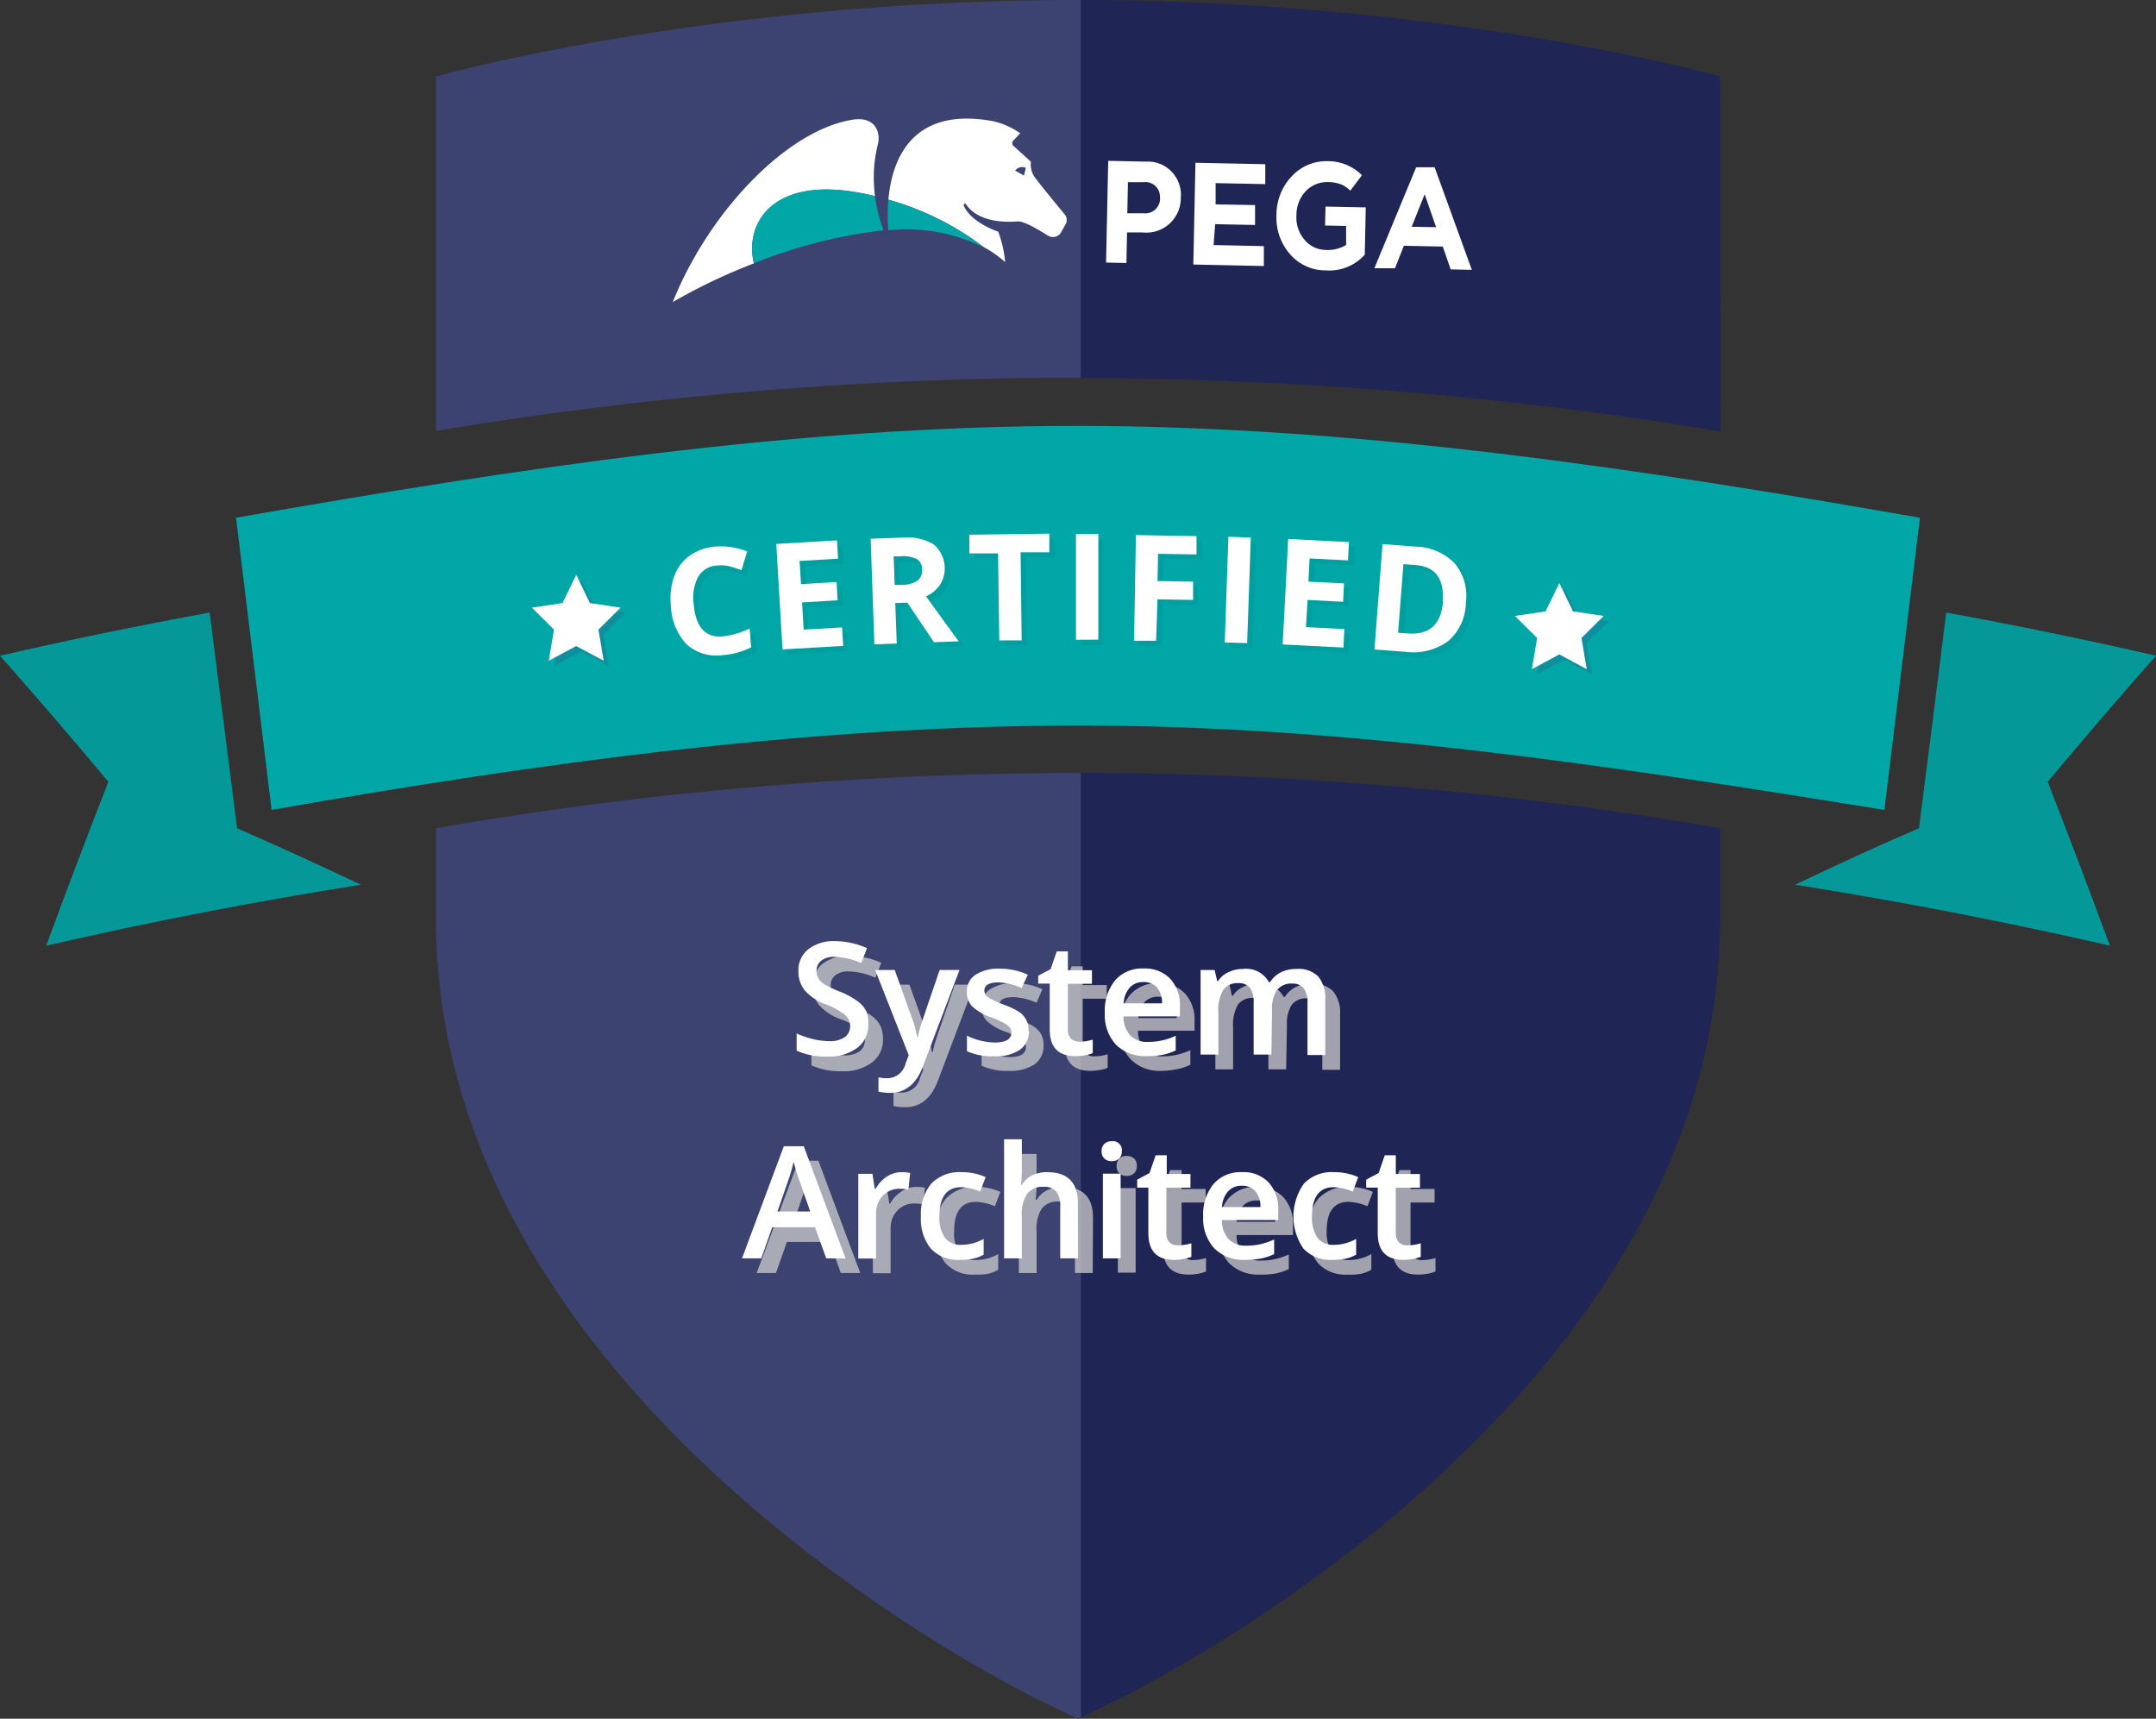 <svg xmlns="http://www.w3.org/2000/svg" viewBox="0 0 242.68 193.43"><rect x="0" y="0" width="242.68" height="193.43" fill="#333333" stroke="none"/><title>SA</title><g style="isolation:isolate"><g id="Layer_1" data-name="Layer 1"><path d="M121.34,0C79.54,0,49.07,8.61,49.07,8.61V48.5a442.37,442.37,0,0,1,72.59-6V0Z" fill="#3c4370"/><path d="M121.66,193.28l3.21-1.54c2.83-1.34,68.74-33.49,68.74-88.32V93.21a423.51,423.51,0,0,0-72-6.22Z" fill="#1f2554"/><path d="M49.07,93.21v10.21c0,54.83,65.91,87,68.74,88.32l3.53,1.69.32-.15V87A423.74,423.74,0,0,0,49.07,93.21Z" fill="#3c4370"/><path d="M193.61,8.61S163.3.05,121.66,0V42.55a443.58,443.58,0,0,1,72,6Z" fill="#1f2554"/><path d="M242.68,73.8q-11.76-2.7-23.61-4.86Q217.56,81.08,216,93.22c-4.7,2-9.35,4.17-13.95,6.35q17.77,2.81,35.44,6.86-3.41-9.24-7-18.44C234.49,83.21,238.54,78.48,242.68,73.8Z" fill="#049899"/><path d="M23.6,68.94Q11.77,71.1,0,73.8q6.2,7,12.2,14.19-3.61,9.21-7,18.44,17.66-4.05,35.42-6.86c-4.6-2.18-9.24-4.31-13.93-6.35Q25.13,81.06,23.6,68.94Z" fill="#049899"/><path d="M121.24,47.93c-31.78,0-63.14,4.81-94.67,10.34q2,16.45,4,32.88c30.2-5.3,60.64-9.51,91.09-9.49,30.23,0,60,4.58,90.45,9.49q2-16.44,4-32.88C184.78,52.78,152.8,47.94,121.24,47.93Z" fill="#01a6a6"/><g opacity="0.75" style="mix-blend-mode:multiply"><path d="M99.39,116.93a3.15,3.15,0,0,1-1.22,2.63,5.23,5.23,0,0,1-3.34,1,8,8,0,0,1-3.5-.66v-2a9.64,9.64,0,0,0,1.83.64,8,8,0,0,0,1.8.23,2.89,2.89,0,0,0,1.81-.46,1.54,1.54,0,0,0,.58-1.25,1.57,1.57,0,0,0-.54-1.2,8,8,0,0,0-2.2-1.16,5.85,5.85,0,0,1-2.43-1.6,3.35,3.35,0,0,1-.7-2.15,3,3,0,0,1,1.11-2.48,4.67,4.67,0,0,1,3-.9,8.8,8.8,0,0,1,3.6.79l-.66,1.68a7.81,7.81,0,0,0-3-.71,2.32,2.32,0,0,0-1.52.44,1.43,1.43,0,0,0-.51,1.15,1.63,1.63,0,0,0,.2.84,2.26,2.26,0,0,0,.68.66,11.88,11.88,0,0,0,1.71.81,9.76,9.76,0,0,1,2,1.08,3.14,3.14,0,0,1,1,1.13A3.4,3.4,0,0,1,99.39,116.93Z" fill="#ccc"/><path d="M100.16,110.82h2.21l1.93,5.4a10.11,10.11,0,0,1,.59,2.17H105a10.38,10.38,0,0,1,.28-1.15q.21-.67,2.19-6.42h2.19l-4.08,10.79q-1.11,3-3.7,3a5.72,5.72,0,0,1-1.31-.14v-1.6a4.74,4.74,0,0,0,1,.1,2.13,2.13,0,0,0,2-1.7l.36-.89Z" fill="#ccc"/><path d="M117.46,117.64a2.51,2.51,0,0,1-1,2.14,4.92,4.92,0,0,1-2.91.74,6.81,6.81,0,0,1-3.06-.58v-1.75a7.47,7.47,0,0,0,3.13.78c1.24,0,1.86-.38,1.86-1.13a.92.92,0,0,0-.2-.6,2.54,2.54,0,0,0-.68-.5,13.13,13.13,0,0,0-1.32-.59,6.11,6.11,0,0,1-2.23-1.27,2.39,2.39,0,0,1-.58-1.65,2.16,2.16,0,0,1,1-1.9,4.68,4.68,0,0,1,2.68-.68,7.67,7.67,0,0,1,3.18.68l-.66,1.53a6.94,6.94,0,0,0-2.59-.64c-1.07,0-1.6.3-1.6.91a.92.92,0,0,0,.42.76,8.84,8.84,0,0,0,1.82.85,7.92,7.92,0,0,1,1.71.84,2.4,2.4,0,0,1,.79.87A2.46,2.46,0,0,1,117.46,117.64Z" fill="#ccc"/><path d="M123.2,118.88a4.8,4.8,0,0,0,1.48-.23v1.53a4.25,4.25,0,0,1-.87.24,5.63,5.63,0,0,1-1.1.1c-1.91,0-2.87-1-2.87-3v-5.13h-1.3v-.9l1.39-.74.69-2h1.25v2.11h2.71v1.54h-2.71v5.09a1.44,1.44,0,0,0,.37,1.09A1.33,1.33,0,0,0,123.2,118.88Z" fill="#ccc"/><path d="M130.74,120.52a4.57,4.57,0,0,1-3.47-1.3,4.89,4.89,0,0,1-1.26-3.57,5.36,5.36,0,0,1,1.17-3.66,4,4,0,0,1,3.19-1.34,3.9,3.9,0,0,1,3,1.15,4.36,4.36,0,0,1,1.09,3.15V116H128.1a3.06,3.06,0,0,0,.75,2.13,2.59,2.59,0,0,0,2,.75,7.17,7.17,0,0,0,1.58-.16,8.46,8.46,0,0,0,1.56-.53v1.64a5.63,5.63,0,0,1-1.5.5A8.92,8.92,0,0,1,130.74,120.52Zm-.37-8.34a2,2,0,0,0-1.55.62,3,3,0,0,0-.69,1.78h4.32a2.68,2.68,0,0,0-.56-1.79A2,2,0,0,0,130.37,112.18Z" fill="#ccc"/><path d="M144.77,120.35h-2v-5.87a2.66,2.66,0,0,0-.42-1.64,1.5,1.5,0,0,0-1.29-.53,2,2,0,0,0-1.72.76,4.5,4.5,0,0,0-.54,2.53v4.75h-2v-9.53h1.59l.28,1.25h.1a2.73,2.73,0,0,1,1.15-1,3.85,3.85,0,0,1,1.66-.37,2.89,2.89,0,0,1,2.91,1.5h.14a2.88,2.88,0,0,1,1.19-1.1,3.67,3.67,0,0,1,1.75-.4,3.22,3.22,0,0,1,2.49.86,3.83,3.83,0,0,1,.78,2.63v6.21h-2v-5.87a2.66,2.66,0,0,0-.41-1.64,1.53,1.53,0,0,0-1.3-.53,2,2,0,0,0-1.73.73,3.84,3.84,0,0,0-.54,2.26Z" fill="#ccc"/><path d="M94.64,143.27l-1.25-3.49H88.57l-1.23,3.49H85.17l4.71-12.64h2.24l4.71,12.64ZM92.84,138l-1.18-3.42c-.08-.23-.2-.59-.35-1.09s-.26-.85-.32-1.08a18.48,18.48,0,0,1-.68,2.31L89.18,138Z" fill="#ccc"/><path d="M103.11,133.58a5.57,5.57,0,0,1,1,.08l-.2,1.89a3.82,3.82,0,0,0-.9-.1,2.56,2.56,0,0,0-2,.79,2.83,2.83,0,0,0-.76,2.06v5h-2v-9.52h1.58l.27,1.68h.1a3.76,3.76,0,0,1,1.24-1.35A2.88,2.88,0,0,1,103.11,133.58Z" fill="#ccc"/><path d="M109.72,143.45a4.14,4.14,0,0,1-3.28-1.27,5.25,5.25,0,0,1-1.13-3.62,5.31,5.31,0,0,1,1.18-3.69,4.37,4.37,0,0,1,3.4-1.29,6.29,6.29,0,0,1,2.71.56l-.61,1.62a6.22,6.22,0,0,0-2.12-.5c-1.65,0-2.47,1.1-2.47,3.29A3.91,3.91,0,0,0,108,141a2.14,2.14,0,0,0,1.81.81,5.22,5.22,0,0,0,2.55-.67v1.76a4,4,0,0,1-1.15.46A7.08,7.08,0,0,1,109.72,143.45Z" fill="#ccc"/><path d="M123,143.27h-2v-5.85a2.6,2.6,0,0,0-.44-1.65,1.73,1.73,0,0,0-1.41-.54,2.21,2.21,0,0,0-1.87.76,4.21,4.21,0,0,0-.6,2.56v4.72h-2v-13.4h2v3.41a15.62,15.62,0,0,1-.11,1.74h.13a2.8,2.8,0,0,1,1.15-1.06,3.63,3.63,0,0,1,1.72-.38q3.47,0,3.46,3.48Z" fill="#ccc"/><path d="M125.69,131.23a1.16,1.16,0,0,1,.29-.84,1.18,1.18,0,0,1,.85-.29,1.15,1.15,0,0,1,.83.29,1.12,1.12,0,0,1,.3.84,1.09,1.09,0,0,1-.3.81,1.11,1.11,0,0,1-.83.3,1.14,1.14,0,0,1-.85-.3A1.13,1.13,0,0,1,125.69,131.23Zm2.14,12h-2v-9.52h2Z" fill="#ccc"/><path d="M134.27,141.81a5,5,0,0,0,1.48-.23v1.52a4.08,4.08,0,0,1-.86.25,6.62,6.62,0,0,1-1.1.1c-1.92,0-2.88-1-2.88-3v-5.13h-1.3v-.89l1.4-.74.69-2H133v2.12h2.71v1.53H133v5.1a1.44,1.44,0,0,0,.36,1.08A1.37,1.37,0,0,0,134.27,141.81Z" fill="#ccc"/><path d="M141.81,143.45a4.62,4.62,0,0,1-3.47-1.3,4.89,4.89,0,0,1-1.25-3.57,5.37,5.37,0,0,1,1.16-3.67,4,4,0,0,1,3.19-1.33,3.93,3.93,0,0,1,3,1.14,4.39,4.39,0,0,1,1.1,3.15V139h-6.35a3.15,3.15,0,0,0,.75,2.13,2.59,2.59,0,0,0,2,.74,7.08,7.08,0,0,0,1.57-.16,7.38,7.38,0,0,0,1.56-.53v1.65a6.53,6.53,0,0,1-1.49.5A9.1,9.1,0,0,1,141.81,143.45Zm-.37-8.34a2,2,0,0,0-1.54.61,2.93,2.93,0,0,0-.7,1.78h4.33a2.6,2.6,0,0,0-.57-1.78A1.93,1.93,0,0,0,141.44,135.11Z" fill="#ccc"/><path d="M151.66,143.45a4.16,4.16,0,0,1-3.29-1.27,5.25,5.25,0,0,1-1.12-3.62,5.31,5.31,0,0,1,1.17-3.69,4.38,4.38,0,0,1,3.4-1.29,6.23,6.23,0,0,1,2.71.56l-.61,1.62a6.17,6.17,0,0,0-2.12-.5c-1.64,0-2.47,1.1-2.47,3.29A3.91,3.91,0,0,0,150,141a2.12,2.12,0,0,0,1.8.81,5.26,5.26,0,0,0,2.56-.67v1.76a4,4,0,0,1-1.16.46A7,7,0,0,1,151.66,143.45Z" fill="#ccc"/><path d="M160.1,141.81a5.12,5.12,0,0,0,1.48-.23v1.52a4.38,4.38,0,0,1-.87.25,6.52,6.52,0,0,1-1.1.1c-1.91,0-2.87-1-2.87-3v-5.13h-1.3v-.89l1.39-.74.69-2h1.25v2.12h2.71v1.53h-2.71v5.1a1.4,1.4,0,0,0,.37,1.08A1.33,1.33,0,0,0,160.1,141.81Z" fill="#ccc"/></g><path d="M97.73,115.27a3.18,3.18,0,0,1-1.21,2.64,5.28,5.28,0,0,1-3.35,1,8.06,8.06,0,0,1-3.5-.66v-1.94a9.41,9.41,0,0,0,1.83.63,7.54,7.54,0,0,0,1.81.23,2.87,2.87,0,0,0,1.8-.46,1.51,1.51,0,0,0,.58-1.25,1.59,1.59,0,0,0-.53-1.2A8.35,8.35,0,0,0,93,113.05a5.77,5.77,0,0,1-2.42-1.59,3.39,3.39,0,0,1-.71-2.15,3,3,0,0,1,1.12-2.48,4.61,4.61,0,0,1,3-.91,8.93,8.93,0,0,1,3.6.79l-.65,1.68a7.87,7.87,0,0,0-3-.7,2.29,2.29,0,0,0-1.51.43,1.42,1.42,0,0,0-.52,1.15,1.59,1.59,0,0,0,.21.84,2,2,0,0,0,.68.66,10.91,10.91,0,0,0,1.7.82,9.11,9.11,0,0,1,2,1.07,3.23,3.23,0,0,1,1,1.13A3.43,3.43,0,0,1,97.73,115.27Z" fill="#fff"/><path d="M98.51,109.17h2.2l1.94,5.4a9.9,9.9,0,0,1,.58,2.17h.07a8.39,8.39,0,0,1,.29-1.15c.14-.45.86-2.59,2.18-6.42H108L103.89,120c-.74,2-2,3-3.7,3a5.66,5.66,0,0,1-1.31-.15v-1.6a4.65,4.65,0,0,0,1,.1,2.13,2.13,0,0,0,2.06-1.69l.35-.9Z" fill="#fff"/><path d="M115.81,116a2.49,2.49,0,0,1-1,2.14,4.85,4.85,0,0,1-2.91.74,7,7,0,0,1-3.06-.57v-1.75a7.44,7.44,0,0,0,3.13.77c1.24,0,1.87-.37,1.87-1.12a.9.9,0,0,0-.21-.61,2.59,2.59,0,0,0-.68-.5,12.44,12.44,0,0,0-1.32-.58,6,6,0,0,1-2.22-1.28,2.33,2.33,0,0,1-.58-1.65,2.19,2.19,0,0,1,1-1.9,4.68,4.68,0,0,1,2.68-.67,7.51,7.51,0,0,1,3.18.68L115,111.2a7.18,7.18,0,0,0-2.59-.64c-1.07,0-1.61.31-1.61.92a.91.91,0,0,0,.42.75,9.57,9.57,0,0,0,1.82.86,8.38,8.38,0,0,1,1.72.83,2.35,2.35,0,0,1,1,2.06Z" fill="#fff"/><path d="M121.54,117.23A5,5,0,0,0,123,117v1.52a4.08,4.08,0,0,1-.86.25,6.62,6.62,0,0,1-1.1.09q-2.88,0-2.88-3V110.7h-1.3v-.89l1.4-.74.69-2h1.25v2.12h2.71v1.53h-2.71v5.1a1.44,1.44,0,0,0,.36,1.08A1.37,1.37,0,0,0,121.54,117.23Z" fill="#fff"/><path d="M129.08,118.86a4.62,4.62,0,0,1-3.47-1.29,4.92,4.92,0,0,1-1.25-3.57,5.37,5.37,0,0,1,1.16-3.67,4,4,0,0,1,3.19-1.33,3.93,3.93,0,0,1,3,1.14,4.39,4.39,0,0,1,1.1,3.15v1.1h-6.35a3.15,3.15,0,0,0,.75,2.13,2.63,2.63,0,0,0,2,.74,7.08,7.08,0,0,0,1.57-.16,7.38,7.38,0,0,0,1.56-.53v1.65a6.53,6.53,0,0,1-1.49.5A9.15,9.15,0,0,1,129.08,118.86Zm-.37-8.33a2,2,0,0,0-1.54.61,2.87,2.87,0,0,0-.69,1.78h4.32a2.6,2.6,0,0,0-.57-1.78A1.93,1.93,0,0,0,128.71,110.53Z" fill="#fff"/><path d="M143.11,118.69h-2v-5.87a2.7,2.7,0,0,0-.41-1.63,1.54,1.54,0,0,0-1.3-.54,1.94,1.94,0,0,0-1.71.76,4.43,4.43,0,0,0-.55,2.54v4.74h-2v-9.52h1.58l.29,1.25h.1a2.55,2.55,0,0,1,1.15-1,3.65,3.65,0,0,1,1.66-.37,2.91,2.91,0,0,1,2.91,1.49h.13a3,3,0,0,1,1.19-1.1,3.83,3.83,0,0,1,1.76-.39,3.16,3.16,0,0,1,2.48.86,3.8,3.8,0,0,1,.78,2.62v6.21h-2v-5.87a2.63,2.63,0,0,0-.42-1.63,1.53,1.53,0,0,0-1.29-.54,2,2,0,0,0-1.73.74,3.74,3.74,0,0,0-.55,2.26Z" fill="#fff"/><path d="M93,141.62l-1.26-3.5H86.92l-1.23,3.5H83.52L88.23,129h2.24l4.71,12.64Zm-1.8-5.27L90,132.92q-.14-.34-.36-1.08c-.15-.5-.25-.86-.31-1.09a19.89,19.89,0,0,1-.68,2.32l-1.14,3.28Z" fill="#fff"/><path d="M101.45,131.92a4.65,4.65,0,0,1,1,.09l-.2,1.88a3.68,3.68,0,0,0-.89-.1,2.58,2.58,0,0,0-2,.79,2.89,2.89,0,0,0-.75,2.06v5h-2v-9.53h1.59l.26,1.68h.11a3.74,3.74,0,0,1,1.23-1.35A3,3,0,0,1,101.45,131.92Z" fill="#fff"/><path d="M108.07,141.79a4.19,4.19,0,0,1-3.29-1.26,5.27,5.27,0,0,1-1.12-3.62,5.33,5.33,0,0,1,1.17-3.7,4.38,4.38,0,0,1,3.4-1.29,6.41,6.41,0,0,1,2.71.56l-.61,1.63a6.17,6.17,0,0,0-2.12-.5c-1.64,0-2.47,1.09-2.47,3.28a3.94,3.94,0,0,0,.62,2.41,2.14,2.14,0,0,0,1.8.8,5.15,5.15,0,0,0,2.56-.67v1.77a4,4,0,0,1-1.16.45A7,7,0,0,1,108.07,141.79Z" fill="#fff"/><path d="M121.34,141.62h-2v-5.86a2.53,2.53,0,0,0-.44-1.64,1.72,1.72,0,0,0-1.41-.55,2.23,2.23,0,0,0-1.87.77,4.19,4.19,0,0,0-.6,2.55v4.73h-2v-13.4h2v3.4a15.54,15.54,0,0,1-.1,1.75H115a2.77,2.77,0,0,1,1.15-1.07,3.71,3.71,0,0,1,1.71-.38q3.47,0,3.47,3.49Z" fill="#fff"/><path d="M124,129.57a1.1,1.1,0,0,1,.3-.83,1.14,1.14,0,0,1,.85-.3,1,1,0,0,1,1.12,1.13,1.1,1.1,0,0,1-.29.81,1.13,1.13,0,0,1-.83.3,1.14,1.14,0,0,1-.85-.3A1.06,1.06,0,0,1,124,129.57Zm2.14,12.05h-2v-9.53h2Z" fill="#fff"/><path d="M132.62,140.15a4.8,4.8,0,0,0,1.48-.23v1.53a5.27,5.27,0,0,1-.87.24,5.63,5.63,0,0,1-1.1.1c-1.91,0-2.87-1-2.87-3v-5.13H128v-.9l1.39-.74.69-2h1.25v2.11H134v1.54h-2.71v5.09a1.4,1.4,0,0,0,.37,1.08A1.29,1.29,0,0,0,132.62,140.15Z" fill="#fff"/><path d="M140.16,141.79a4.61,4.61,0,0,1-3.48-1.3,4.93,4.93,0,0,1-1.25-3.57,5.41,5.41,0,0,1,1.16-3.66,4,4,0,0,1,3.2-1.34,3.9,3.9,0,0,1,3,1.15,4.36,4.36,0,0,1,1.09,3.15v1.09h-6.34a3.06,3.06,0,0,0,.74,2.13,2.61,2.61,0,0,0,2,.75,7,7,0,0,0,1.57-.16,8.3,8.3,0,0,0,1.57-.53v1.64a5.75,5.75,0,0,1-1.5.5A9,9,0,0,1,140.16,141.79Zm-.37-8.34a2,2,0,0,0-1.55.62,2.9,2.9,0,0,0-.69,1.78h4.32a2.63,2.63,0,0,0-.57-1.79A1.94,1.94,0,0,0,139.79,133.45Z" fill="#fff"/><path d="M150,141.79a4.16,4.16,0,0,1-3.28-1.26,6.38,6.38,0,0,1,.05-7.32,4.34,4.34,0,0,1,3.39-1.29,6.45,6.45,0,0,1,2.72.56l-.61,1.63a6.27,6.27,0,0,0-2.12-.5c-1.65,0-2.47,1.09-2.47,3.28a4,4,0,0,0,.61,2.41,2.15,2.15,0,0,0,1.81.8,5.12,5.12,0,0,0,2.55-.67v1.77a3.94,3.94,0,0,1-1.15.45A7.15,7.15,0,0,1,150,141.79Z" fill="#fff"/><path d="M158.44,140.15a4.76,4.76,0,0,0,1.48-.23v1.53a4.86,4.86,0,0,1-.86.24,5.7,5.7,0,0,1-1.1.1q-2.88,0-2.88-3v-5.13h-1.3v-.9l1.4-.74.69-2h1.24v2.11h2.72v1.54h-2.72v5.09a1.44,1.44,0,0,0,.37,1.08A1.29,1.29,0,0,0,158.44,140.15Z" fill="#fff"/><g id="_Group_" data-name="&lt;Group&gt;"><g opacity="0.58"><polygon points="65.44 65.26 66.98 68.45 70.43 68.96 67.93 71.44 68.52 74.94 65.44 73.29 62.35 74.94 62.94 71.44 60.44 68.96 63.89 68.45 65.44 65.26" fill="#1a7e98"/></g><polygon points="64.86 64.69 66.4 67.87 69.85 68.39 67.36 70.86 67.95 74.36 64.86 72.71 61.77 74.36 62.36 70.86 59.87 68.39 63.32 67.87 64.86 64.69" fill="#fff"/></g><g id="_Group_2" data-name="&lt;Group&gt;"><g opacity="0.58"><polygon points="176.09 66.2 177.63 69.39 181.09 69.9 178.59 72.38 179.18 75.88 176.09 74.23 173.01 75.88 173.59 72.38 171.1 69.9 174.55 69.39 176.09 66.2" fill="#1a7e98"/></g><polygon points="175.52 65.63 177.06 68.81 180.51 69.32 178.01 71.8 178.6 75.31 175.52 73.65 172.43 75.31 173.02 71.8 170.52 69.32 173.97 68.81 175.52 65.63" fill="#fff"/></g><g opacity="0.58" style="mix-blend-mode:multiply"><path d="M81.28,64.22a2.58,2.58,0,0,0-2.11,1.25,5,5,0,0,0-.53,3q.35,4,3.31,3.71a9.35,9.35,0,0,0,3-.88l.18,2.11a8.38,8.38,0,0,1-3.21.88,5,5,0,0,1-4.09-1.24,6.62,6.62,0,0,1-1.74-4.38,7.32,7.32,0,0,1,.4-3.3,4.85,4.85,0,0,1,1.75-2.29,5.68,5.68,0,0,1,2.9-1,8,8,0,0,1,3.53.54L84,64.78a12.17,12.17,0,0,0-1.38-.43A3.89,3.89,0,0,0,81.28,64.22Z" fill="#099"/><path d="M95.49,73.26l-6.84.4L88,61.79l6.84-.4.12,2.06-4.32.26.15,2.6,4-.24.12,2.07-4,.23L91,71.44l4.33-.26Z" fill="#099"/><path d="M101.35,68.44l.16,4.56L99,73.09l-.42-11.88,3.46-.13a5.94,5.94,0,0,1,3.62.76,3.49,3.49,0,0,1,.74,4.52,3.82,3.82,0,0,1-1.58,1.34q2.82,3.92,3.68,5l-2.8.1-3-4.46Zm-.07-2,.81,0a3.11,3.11,0,0,0,1.75-.46,1.42,1.42,0,0,0,.52-1.27,1.3,1.3,0,0,0-.62-1.18,3.48,3.48,0,0,0-1.82-.3l-.76,0Z" fill="#099"/><path d="M115.59,72.65l-2.53,0-.13-9.79-3.23,0,0-2.1,9-.13,0,2.1-3.23,0Z" fill="#099"/><path d="M121.68,72.61l0-11.89h2.52l0,11.89Z" fill="#099"/><path d="M130.71,72.69l-2.48,0,.21-11.89,6.81.12,0,2.07-4.34-.08,0,3.07,4,.07,0,2.06-4-.07Z" fill="#099"/><path d="M138.44,72.87l.4-11.88,2.52.08L141,73Z" fill="#099"/><path d="M151.8,73.46,145,73.11l.6-11.88,6.84.35-.1,2.06L148,63.42,147.84,66l4,.21-.11,2.06-4-.21-.16,3.07,4.32.22Z" fill="#099"/><path d="M165.62,68.38a5.84,5.84,0,0,1-2,4.36,6.82,6.82,0,0,1-4.93,1.19l-3.36-.26.92-11.86,3.72.29A6.27,6.27,0,0,1,164.34,64,5.65,5.65,0,0,1,165.62,68.38ZM163,68.25q.3-3.82-3.08-4.08l-1.34-.11L158,71.78l1.08.09C161.49,72.05,162.8,70.85,163,68.25Z" fill="#099"/></g><path d="M80.71,63.65A2.56,2.56,0,0,0,78.6,64.9a4.92,4.92,0,0,0-.53,3q.33,4,3.31,3.72a9.62,9.62,0,0,0,3-.88l.17,2.11a8.51,8.51,0,0,1-3.2.88,5,5,0,0,1-4.09-1.24,6.7,6.7,0,0,1-1.75-4.39,7.41,7.41,0,0,1,.4-3.29,4.89,4.89,0,0,1,1.76-2.3,5.83,5.83,0,0,1,2.89-1,8.1,8.1,0,0,1,3.54.55l-.64,2.11c-.46-.17-.92-.32-1.38-.44A3.88,3.88,0,0,0,80.71,63.65Z" fill="#fff"/><path d="M94.91,72.69l-6.83.4-.7-11.87,6.83-.41.12,2.07L90,63.13l.16,2.61,4-.24.12,2.06-4,.24.18,3.06,4.32-.25Z" fill="#fff"/><path d="M100.77,67.87l.17,4.56-2.52.09L98,60.63l3.46-.12a5.93,5.93,0,0,1,3.62.75,3.51,3.51,0,0,1,.75,4.52,3.78,3.78,0,0,1-1.59,1.34c1.89,2.61,3.11,4.3,3.68,5.06l-2.79.1-3-4.46Zm-.07-2.05.81,0a3.11,3.11,0,0,0,1.75-.46,1.44,1.44,0,0,0,.53-1.28,1.3,1.3,0,0,0-.63-1.18,3.55,3.55,0,0,0-1.81-.29l-.76,0Z" fill="#fff"/><path d="M115,72.07l-2.52,0-.14-9.79-3.23,0,0-2.1,9-.12,0,2.1-3.23,0Z" fill="#fff"/><path d="M121.11,72l0-11.9h2.52l0,11.89Z" fill="#fff"/><path d="M130.13,72.11l-2.48,0,.21-11.89,6.82.12,0,2.06-4.33-.07-.06,3.06,4,.07,0,2.06-4-.07Z" fill="#fff"/><path d="M137.86,72.3l.41-11.89,2.52.09-.41,11.88Z" fill="#fff"/><path d="M151.22,72.88l-6.84-.35L145,60.66l6.84.35-.11,2.06-4.32-.22-.13,2.61,4,.2-.1,2.07-4-.21L147,70.58l4.32.22Z" fill="#fff"/><path d="M165,67.81a5.84,5.84,0,0,1-2,4.35,6.79,6.79,0,0,1-4.93,1.19l-3.36-.26.91-11.85,3.72.28a6.34,6.34,0,0,1,4.4,1.88A5.67,5.67,0,0,1,165,67.81Zm-2.61-.14c.19-2.55-.83-3.91-3.08-4.08l-1.34-.1-.6,7.72,1.08.08C160.91,71.48,162.23,70.27,162.43,67.67Z" fill="#fff"/><rect x="68.06" y="6.59" width="108.17" height="34.37" transform="translate(0.53 -2.57) rotate(1.21)" fill="none"/><path d="M98.81,16.25a15.6,15.6,0,0,0-.32,5.82c-.47-.11-.94-.22-1.42-.31-10.12-2-13.3,3.4-12.21,7.88A64.6,64.6,0,0,0,75.72,34c4.2-10.42,13.06-19.49,20.4-20.55C98.52,13.15,99.15,14.86,98.81,16.25ZM120,25.13s-.46.86-.67,1.18a1.08,1.08,0,0,1-1.37.21c-.24-.13-2.52-1.66-3.4-1.6-4.48.34-5.66-1.71-5.8-1.9s-.41-.1-.22.26c.94,1.87,3.82,2.79,3.82,2.79a13,13,0,0,1,.78,3.43,12.58,12.58,0,0,0-2.39-1.68A32.12,32.12,0,0,0,100,22.47c.37-4.31,2.49-10.52,11.74-8.84A8.45,8.45,0,0,1,114.83,15l-.71.76a.43.43,0,0,0,0,.7l1.92,1.74a2.51,2.51,0,0,0,.63,2c.6.82,2.92,3.62,3.23,4A1,1,0,0,1,120,25.13Zm-4.53-6.24,0,0a1,1,0,0,0-1.14.23l-.07.08,1,.56Z" fill="#fff"/><path d="M99.44,25.92a56.09,56.09,0,0,0-14.58,3.72c-1.09-4.48,2.09-9.92,12.21-7.88.48.09,1,.2,1.42.31A19.08,19.08,0,0,0,99.44,25.92Zm.58,0a19.53,19.53,0,0,1,10.74,1.94A32.12,32.12,0,0,0,100,22.47,17.59,17.59,0,0,0,100,25.88Z" fill="#01a6a6"/><path d="M136.78,25.23l4.49.09,0-2.24L136.83,23l0-2.39,5.59.11,0-2.24-7.86-.16-.24,11.45,7.94.17,0-2.24-5.66-.12Zm8.64-5.41a6.29,6.29,0,0,0-1.74,4.37,6.23,6.23,0,0,0,1.53,4.42,5.24,5.24,0,0,0,4,1.82,5.36,5.36,0,0,0,4.41-1.77l0-.06.11-5.26-4.53-.09-.05,2.13,2.37.05,0,2.14a4,4,0,0,1-2.28.56A3.17,3.17,0,0,1,146.85,27a3.84,3.84,0,0,1-.92-2.79A3.89,3.89,0,0,1,147,21.49a3.35,3.35,0,0,1,2.53-1,4.48,4.48,0,0,1,1.37.24,3.36,3.36,0,0,1,1.09.73l1.31-1.74a5.38,5.38,0,0,0-3.85-1.58A5.29,5.29,0,0,0,145.42,19.82ZM129,18.19l-4.26-.09-.24,11.45,2.29.05.07-3.44,1.75,0a3.88,3.88,0,0,0,4.3-3.94v0A3.72,3.72,0,0,0,129,18.19Zm1.58,4.08A1.67,1.67,0,0,1,128.71,24l-1.82,0,.07-3.5,1.78,0a1.64,1.64,0,0,1,1.82,1.77Zm28.82-3.44L154.7,30.19l2.32,0,1-2.53,4.38.09.89,2.57,2.38.05-4.19-11.55Zm-.5,6.69,1.46-3.66,1.29,3.71Z" fill="#fff"/></g></g></svg>